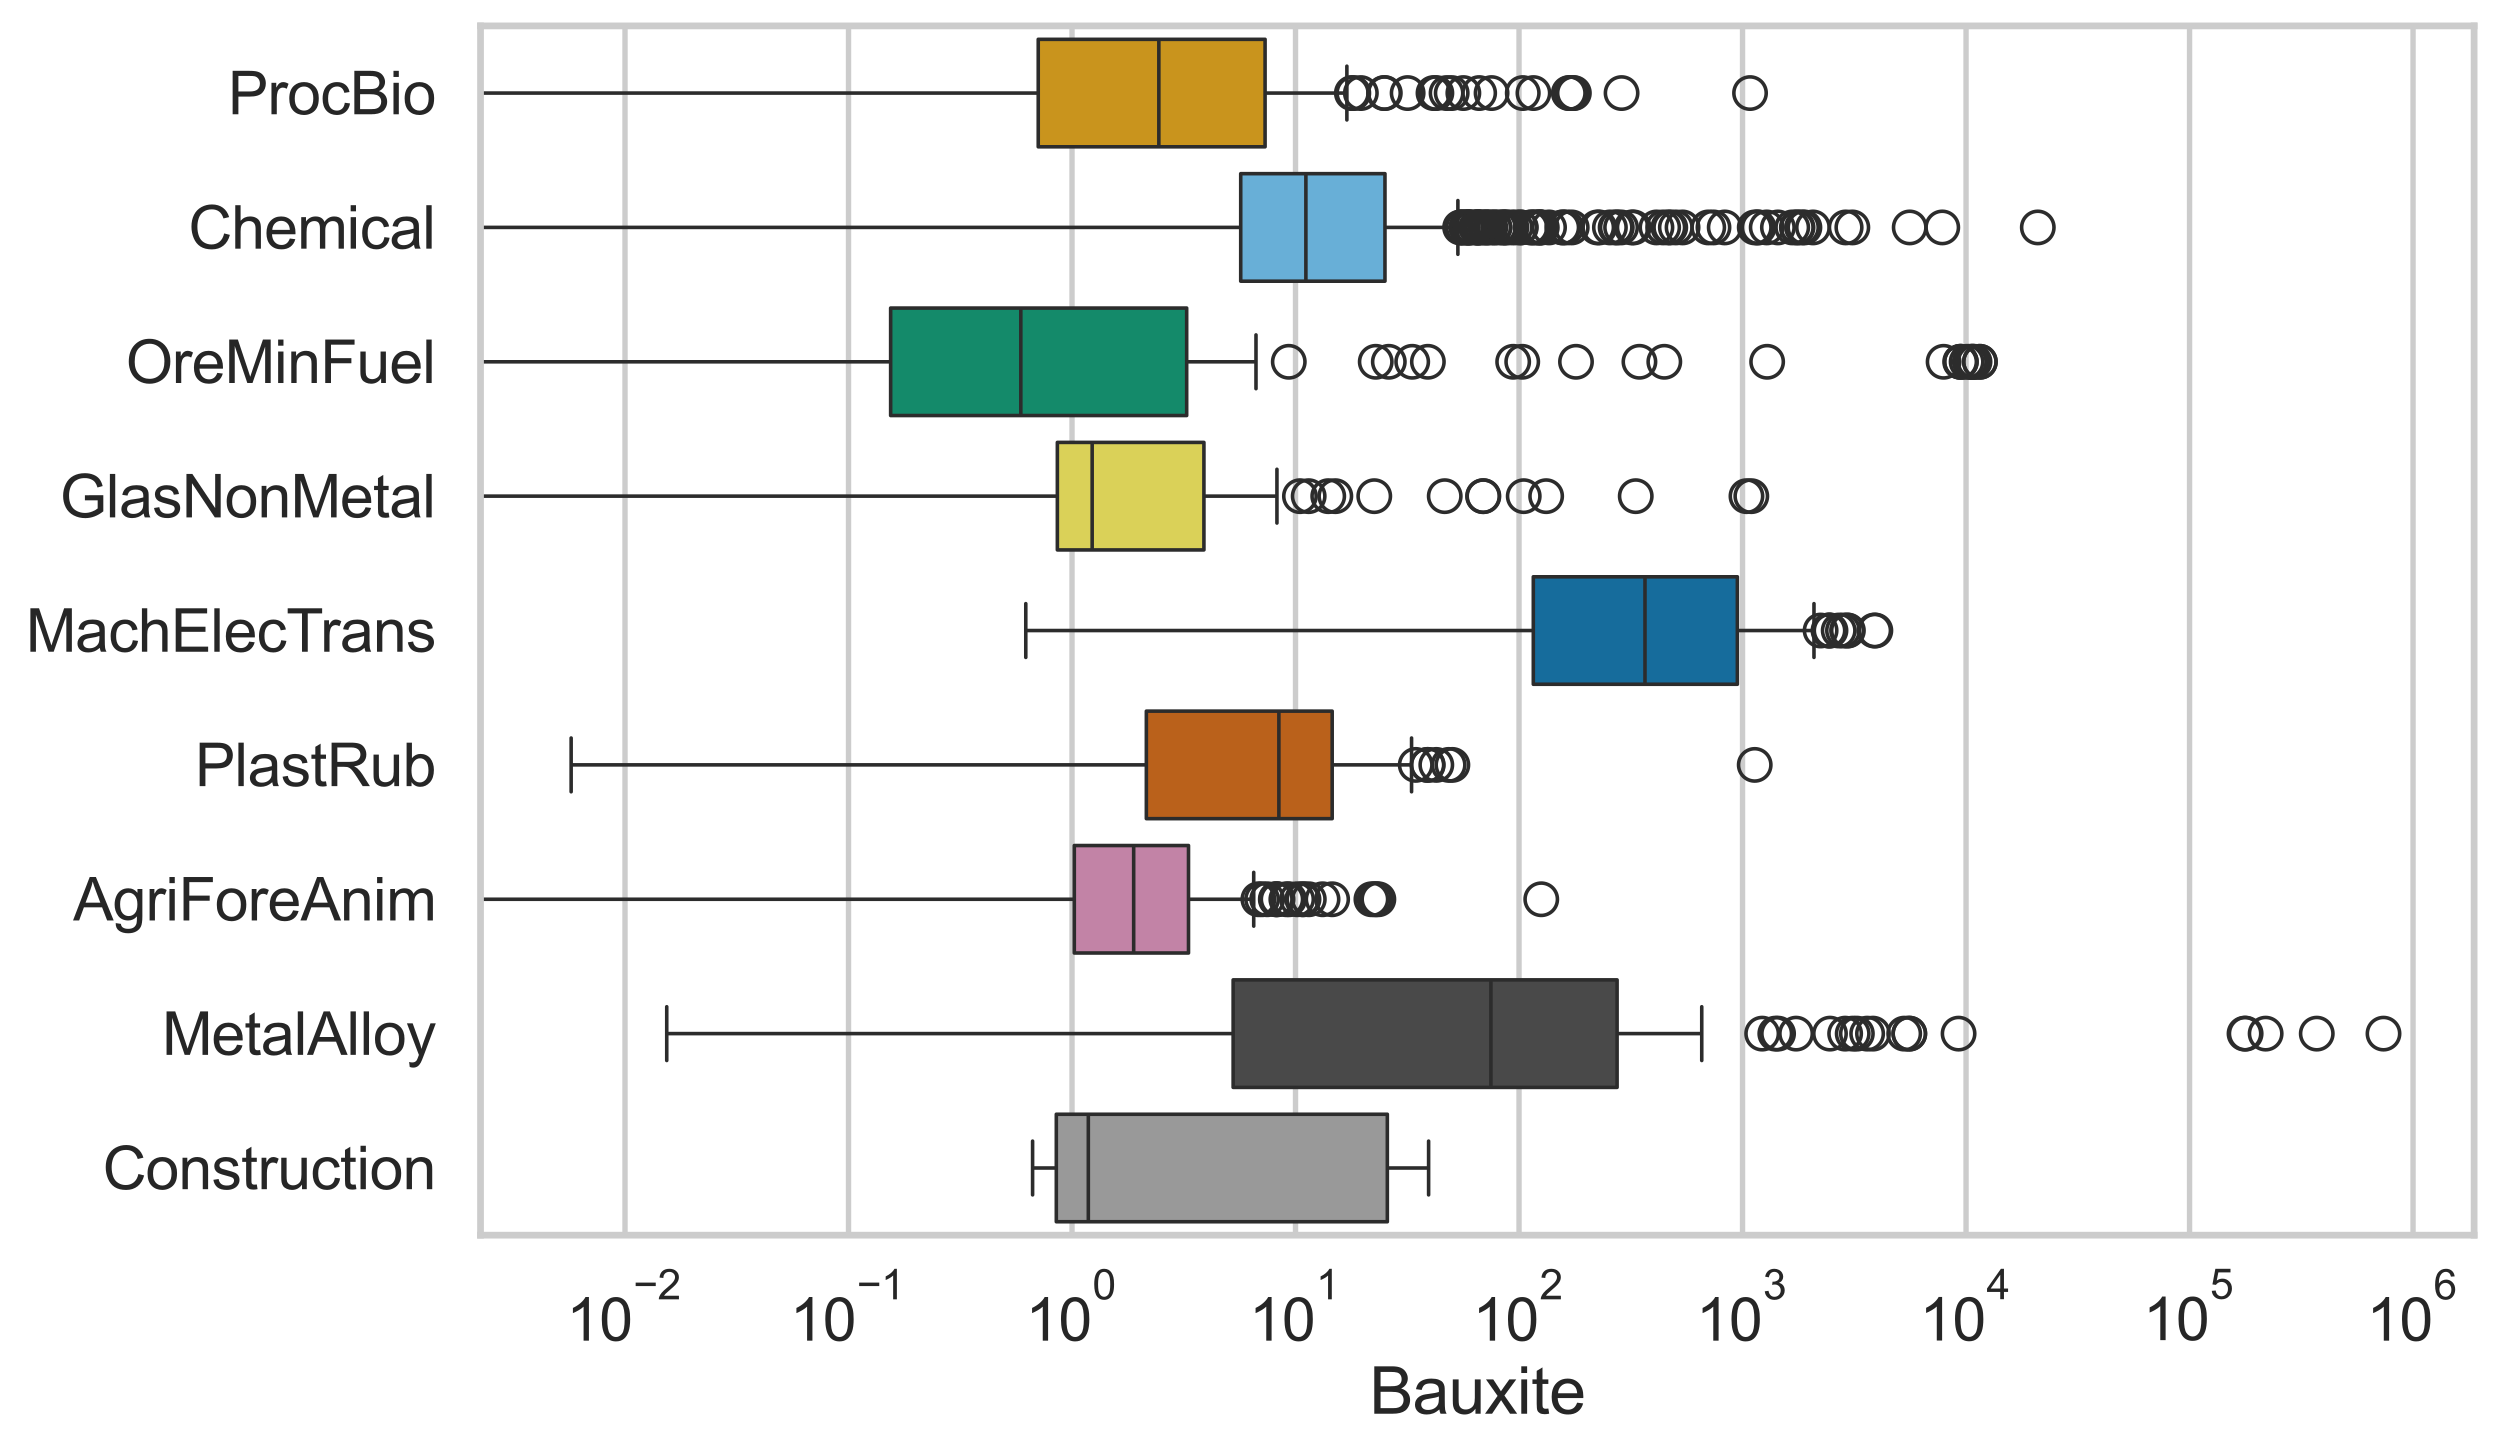 <?xml version="1.0" encoding="utf-8" standalone="no"?>
<!DOCTYPE svg PUBLIC "-//W3C//DTD SVG 1.1//EN"
  "http://www.w3.org/Graphics/SVG/1.1/DTD/svg11.dtd">
<svg xmlns:xlink="http://www.w3.org/1999/xlink" width="695.577pt" height="404.121pt" viewBox="0 0 695.577 404.121" xmlns="http://www.w3.org/2000/svg" version="1.1">
 <defs>
  <style type="text/css">*{stroke-linejoin: round; stroke-linecap: butt}</style>
 </defs>
 <g id="figure_1">
  <g id="patch_1">
   <path d="M 0 404.121 
L 695.577 404.121 
L 695.577 0 
L 0 0 
z
" style="fill: #ffffff"/>
  </g>
  <g id="axes_1">
   <g id="patch_2">
    <path d="M 133.697 343.665 
L 688.377 343.665 
L 688.377 7.2 
L 133.697 7.2 
z
" style="fill: #ffffff"/>
   </g>
   <g id="matplotlib.axis_1">
    <g id="xtick_1">
     <g id="line2d_1">
      <path d="M 173.897 343.665 
L 173.897 7.2 
" clip-path="url(#p5800031299)" style="fill: none; stroke: #cccccc; stroke-width: 1.5; stroke-linecap: round"/>
     </g>
     <g id="text_1">
      <!-- $\mathdefault{10^{-2}}$ -->
      <g style="fill: #262626" transform="translate(157.562 373.18) scale(0.165 -0.165)">
       <defs>
        <path id="ArialMT-31" d="M 2384 0 
L 1822 0 
L 1822 3584 
Q 1619 3391 1289 3197 
Q 959 3003 697 2906 
L 697 3450 
Q 1169 3672 1522 3987 
Q 1875 4303 2022 4600 
L 2384 4600 
L 2384 0 
z
" transform="scale(0.016)"/>
        <path id="ArialMT-30" d="M 266 2259 
Q 266 3072 433 3567 
Q 600 4063 929 4331 
Q 1259 4600 1759 4600 
Q 2128 4600 2406 4451 
Q 2684 4303 2865 4023 
Q 3047 3744 3150 3342 
Q 3253 2941 3253 2259 
Q 3253 1453 3087 958 
Q 2922 463 2592 192 
Q 2263 -78 1759 -78 
Q 1097 -78 719 397 
Q 266 969 266 2259 
z
M 844 2259 
Q 844 1131 1108 757 
Q 1372 384 1759 384 
Q 2147 384 2411 759 
Q 2675 1134 2675 2259 
Q 2675 3391 2411 3762 
Q 2147 4134 1753 4134 
Q 1366 4134 1134 3806 
Q 844 3388 844 2259 
z
" transform="scale(0.016)"/>
        <path id="ArialMT-2212" d="M 3381 1997 
L 356 1997 
L 356 2522 
L 3381 2522 
L 3381 1997 
z
" transform="scale(0.016)"/>
        <path id="ArialMT-32" d="M 3222 541 
L 3222 0 
L 194 0 
Q 188 203 259 391 
Q 375 700 629 1000 
Q 884 1300 1366 1694 
Q 2113 2306 2375 2664 
Q 2638 3022 2638 3341 
Q 2638 3675 2398 3904 
Q 2159 4134 1775 4134 
Q 1369 4134 1125 3890 
Q 881 3647 878 3216 
L 300 3275 
Q 359 3922 746 4261 
Q 1134 4600 1788 4600 
Q 2447 4600 2831 4234 
Q 3216 3869 3216 3328 
Q 3216 3053 3103 2787 
Q 2991 2522 2730 2228 
Q 2469 1934 1863 1422 
Q 1356 997 1212 845 
Q 1069 694 975 541 
L 3222 541 
z
" transform="scale(0.016)"/>
       </defs>
       <use xlink:href="#ArialMT-31" transform="translate(0 0.994)"/>
       <use xlink:href="#ArialMT-30" transform="translate(55.615 0.994)"/>
       <use xlink:href="#ArialMT-2212" transform="translate(112.973 70.688) scale(0.7)"/>
       <use xlink:href="#ArialMT-32" transform="translate(153.852 70.688) scale(0.7)"/>
      </g>
     </g>
    </g>
    <g id="xtick_2">
     <g id="line2d_2">
      <path d="M 236.083 343.665 
L 236.083 7.2 
" clip-path="url(#p5800031299)" style="fill: none; stroke: #cccccc; stroke-width: 1.5; stroke-linecap: round"/>
     </g>
     <g id="text_2">
      <!-- $\mathdefault{10^{-1}}$ -->
      <g style="fill: #262626" transform="translate(219.748 373.18) scale(0.165 -0.165)">
       <use xlink:href="#ArialMT-31" transform="translate(0 0.994)"/>
       <use xlink:href="#ArialMT-30" transform="translate(55.615 0.994)"/>
       <use xlink:href="#ArialMT-2212" transform="translate(112.973 70.688) scale(0.7)"/>
       <use xlink:href="#ArialMT-31" transform="translate(153.852 70.688) scale(0.7)"/>
      </g>
     </g>
    </g>
    <g id="xtick_3">
     <g id="line2d_3">
      <path d="M 298.269 343.665 
L 298.269 7.2 
" clip-path="url(#p5800031299)" style="fill: none; stroke: #cccccc; stroke-width: 1.5; stroke-linecap: round"/>
     </g>
     <g id="text_3">
      <!-- $\mathdefault{10^{0}}$ -->
      <g style="fill: #262626" transform="translate(285.317 373.18) scale(0.165 -0.165)">
       <use xlink:href="#ArialMT-31" transform="translate(0 0.994)"/>
       <use xlink:href="#ArialMT-30" transform="translate(55.615 0.994)"/>
       <use xlink:href="#ArialMT-30" transform="translate(112.973 70.688) scale(0.7)"/>
      </g>
     </g>
    </g>
    <g id="xtick_4">
     <g id="line2d_4">
      <path d="M 360.455 343.665 
L 360.455 7.2 
" clip-path="url(#p5800031299)" style="fill: none; stroke: #cccccc; stroke-width: 1.5; stroke-linecap: round"/>
     </g>
     <g id="text_4">
      <!-- $\mathdefault{10^{1}}$ -->
      <g style="fill: #262626" transform="translate(347.503 373.18) scale(0.165 -0.165)">
       <use xlink:href="#ArialMT-31" transform="translate(0 0.994)"/>
       <use xlink:href="#ArialMT-30" transform="translate(55.615 0.994)"/>
       <use xlink:href="#ArialMT-31" transform="translate(112.973 70.688) scale(0.7)"/>
      </g>
     </g>
    </g>
    <g id="xtick_5">
     <g id="line2d_5">
      <path d="M 422.642 343.665 
L 422.642 7.2 
" clip-path="url(#p5800031299)" style="fill: none; stroke: #cccccc; stroke-width: 1.5; stroke-linecap: round"/>
     </g>
     <g id="text_5">
      <!-- $\mathdefault{10^{2}}$ -->
      <g style="fill: #262626" transform="translate(409.689 373.18) scale(0.165 -0.165)">
       <use xlink:href="#ArialMT-31" transform="translate(0 0.994)"/>
       <use xlink:href="#ArialMT-30" transform="translate(55.615 0.994)"/>
       <use xlink:href="#ArialMT-32" transform="translate(112.973 70.688) scale(0.7)"/>
      </g>
     </g>
    </g>
    <g id="xtick_6">
     <g id="line2d_6">
      <path d="M 484.828 343.665 
L 484.828 7.2 
" clip-path="url(#p5800031299)" style="fill: none; stroke: #cccccc; stroke-width: 1.5; stroke-linecap: round"/>
     </g>
     <g id="text_6">
      <!-- $\mathdefault{10^{3}}$ -->
      <g style="fill: #262626" transform="translate(471.875 373.18) scale(0.165 -0.165)">
       <defs>
        <path id="ArialMT-33" d="M 269 1209 
L 831 1284 
Q 928 806 1161 595 
Q 1394 384 1728 384 
Q 2125 384 2398 659 
Q 2672 934 2672 1341 
Q 2672 1728 2419 1979 
Q 2166 2231 1775 2231 
Q 1616 2231 1378 2169 
L 1441 2663 
Q 1497 2656 1531 2656 
Q 1891 2656 2178 2843 
Q 2466 3031 2466 3422 
Q 2466 3731 2256 3934 
Q 2047 4138 1716 4138 
Q 1388 4138 1169 3931 
Q 950 3725 888 3313 
L 325 3413 
Q 428 3978 793 4289 
Q 1159 4600 1703 4600 
Q 2078 4600 2393 4439 
Q 2709 4278 2876 4000 
Q 3044 3722 3044 3409 
Q 3044 3113 2884 2869 
Q 2725 2625 2413 2481 
Q 2819 2388 3044 2092 
Q 3269 1797 3269 1353 
Q 3269 753 2831 336 
Q 2394 -81 1725 -81 
Q 1122 -81 723 278 
Q 325 638 269 1209 
z
" transform="scale(0.016)"/>
       </defs>
       <use xlink:href="#ArialMT-31" transform="translate(0 0.994)"/>
       <use xlink:href="#ArialMT-30" transform="translate(55.615 0.994)"/>
       <use xlink:href="#ArialMT-33" transform="translate(112.973 70.688) scale(0.7)"/>
      </g>
     </g>
    </g>
    <g id="xtick_7">
     <g id="line2d_7">
      <path d="M 547.014 343.665 
L 547.014 7.2 
" clip-path="url(#p5800031299)" style="fill: none; stroke: #cccccc; stroke-width: 1.5; stroke-linecap: round"/>
     </g>
     <g id="text_7">
      <!-- $\mathdefault{10^{4}}$ -->
      <g style="fill: #262626" transform="translate(534.062 373.015) scale(0.165 -0.165)">
       <defs>
        <path id="ArialMT-34" d="M 2069 0 
L 2069 1097 
L 81 1097 
L 81 1613 
L 2172 4581 
L 2631 4581 
L 2631 1613 
L 3250 1613 
L 3250 1097 
L 2631 1097 
L 2631 0 
L 2069 0 
z
M 2069 1613 
L 2069 3678 
L 634 1613 
L 2069 1613 
z
" transform="scale(0.016)"/>
       </defs>
       <use xlink:href="#ArialMT-31" transform="translate(0 0.202)"/>
       <use xlink:href="#ArialMT-30" transform="translate(55.615 0.202)"/>
       <use xlink:href="#ArialMT-34" transform="translate(112.973 69.895) scale(0.7)"/>
      </g>
     </g>
    </g>
    <g id="xtick_8">
     <g id="line2d_8">
      <path d="M 609.2 343.665 
L 609.2 7.2 
" clip-path="url(#p5800031299)" style="fill: none; stroke: #cccccc; stroke-width: 1.5; stroke-linecap: round"/>
     </g>
     <g id="text_8">
      <!-- $\mathdefault{10^{5}}$ -->
      <g style="fill: #262626" transform="translate(596.248 373.015) scale(0.165 -0.165)">
       <defs>
        <path id="ArialMT-35" d="M 266 1200 
L 856 1250 
Q 922 819 1161 601 
Q 1400 384 1738 384 
Q 2144 384 2425 690 
Q 2706 997 2706 1503 
Q 2706 1984 2436 2262 
Q 2166 2541 1728 2541 
Q 1456 2541 1237 2417 
Q 1019 2294 894 2097 
L 366 2166 
L 809 4519 
L 3088 4519 
L 3088 3981 
L 1259 3981 
L 1013 2750 
Q 1425 3038 1878 3038 
Q 2478 3038 2890 2622 
Q 3303 2206 3303 1553 
Q 3303 931 2941 478 
Q 2500 -78 1738 -78 
Q 1113 -78 717 272 
Q 322 622 266 1200 
z
" transform="scale(0.016)"/>
       </defs>
       <use xlink:href="#ArialMT-31" transform="translate(0 0.88)"/>
       <use xlink:href="#ArialMT-30" transform="translate(55.615 0.88)"/>
       <use xlink:href="#ArialMT-35" transform="translate(112.973 70.573) scale(0.7)"/>
      </g>
     </g>
    </g>
    <g id="xtick_9">
     <g id="line2d_9">
      <path d="M 671.386 343.665 
L 671.386 7.2 
" clip-path="url(#p5800031299)" style="fill: none; stroke: #cccccc; stroke-width: 1.5; stroke-linecap: round"/>
     </g>
     <g id="text_9">
      <!-- $\mathdefault{10^{6}}$ -->
      <g style="fill: #262626" transform="translate(658.434 373.18) scale(0.165 -0.165)">
       <defs>
        <path id="ArialMT-36" d="M 3184 3459 
L 2625 3416 
Q 2550 3747 2413 3897 
Q 2184 4138 1850 4138 
Q 1581 4138 1378 3988 
Q 1113 3794 959 3422 
Q 806 3050 800 2363 
Q 1003 2672 1297 2822 
Q 1591 2972 1913 2972 
Q 2475 2972 2870 2558 
Q 3266 2144 3266 1488 
Q 3266 1056 3080 686 
Q 2894 316 2569 119 
Q 2244 -78 1831 -78 
Q 1128 -78 684 439 
Q 241 956 241 2144 
Q 241 3472 731 4075 
Q 1159 4600 1884 4600 
Q 2425 4600 2770 4297 
Q 3116 3994 3184 3459 
z
M 888 1484 
Q 888 1194 1011 928 
Q 1134 663 1356 523 
Q 1578 384 1822 384 
Q 2178 384 2434 671 
Q 2691 959 2691 1453 
Q 2691 1928 2437 2201 
Q 2184 2475 1800 2475 
Q 1419 2475 1153 2201 
Q 888 1928 888 1484 
z
" transform="scale(0.016)"/>
       </defs>
       <use xlink:href="#ArialMT-31" transform="translate(0 0.994)"/>
       <use xlink:href="#ArialMT-30" transform="translate(55.615 0.994)"/>
       <use xlink:href="#ArialMT-36" transform="translate(112.973 70.688) scale(0.7)"/>
      </g>
     </g>
    </g>
    <g id="xtick_10"/>
    <g id="xtick_11"/>
    <g id="xtick_12"/>
    <g id="xtick_13"/>
    <g id="xtick_14"/>
    <g id="xtick_15"/>
    <g id="xtick_16"/>
    <g id="xtick_17"/>
    <g id="xtick_18"/>
    <g id="xtick_19"/>
    <g id="xtick_20"/>
    <g id="xtick_21"/>
    <g id="xtick_22"/>
    <g id="xtick_23"/>
    <g id="xtick_24"/>
    <g id="xtick_25"/>
    <g id="xtick_26"/>
    <g id="xtick_27"/>
    <g id="xtick_28"/>
    <g id="xtick_29"/>
    <g id="xtick_30"/>
    <g id="xtick_31"/>
    <g id="xtick_32"/>
    <g id="xtick_33"/>
    <g id="xtick_34"/>
    <g id="xtick_35"/>
    <g id="xtick_36"/>
    <g id="xtick_37"/>
    <g id="xtick_38"/>
    <g id="xtick_39"/>
    <g id="xtick_40"/>
    <g id="xtick_41"/>
    <g id="xtick_42"/>
    <g id="xtick_43"/>
    <g id="xtick_44"/>
    <g id="xtick_45"/>
    <g id="xtick_46"/>
    <g id="xtick_47"/>
    <g id="xtick_48"/>
    <g id="xtick_49"/>
    <g id="xtick_50"/>
    <g id="xtick_51"/>
    <g id="xtick_52"/>
    <g id="xtick_53"/>
    <g id="xtick_54"/>
    <g id="xtick_55"/>
    <g id="xtick_56"/>
    <g id="xtick_57"/>
    <g id="xtick_58"/>
    <g id="xtick_59"/>
    <g id="xtick_60"/>
    <g id="xtick_61"/>
    <g id="xtick_62"/>
    <g id="xtick_63"/>
    <g id="xtick_64"/>
    <g id="xtick_65"/>
    <g id="xtick_66"/>
    <g id="xtick_67"/>
    <g id="xtick_68"/>
    <g id="xtick_69"/>
    <g id="xtick_70"/>
    <g id="xtick_71"/>
    <g id="xtick_72"/>
    <g id="xtick_73"/>
    <g id="xtick_74"/>
    <g id="xtick_75"/>
    <g id="xtick_76"/>
    <g id="xtick_77"/>
    <g id="xtick_78"/>
    <g id="xtick_79"/>
    <g id="xtick_80"/>
    <g id="text_10">
     <!-- Bauxite -->
     <g style="fill: #262626" transform="translate(381.019 393.344) scale(0.18 -0.18)">
      <defs>
       <path id="ArialMT-42" d="M 469 0 
L 469 4581 
L 2188 4581 
Q 2713 4581 3030 4442 
Q 3347 4303 3526 4014 
Q 3706 3725 3706 3409 
Q 3706 3116 3547 2856 
Q 3388 2597 3066 2438 
Q 3481 2316 3704 2022 
Q 3928 1728 3928 1328 
Q 3928 1006 3792 729 
Q 3656 453 3456 303 
Q 3256 153 2954 76 
Q 2653 0 2216 0 
L 469 0 
z
M 1075 2656 
L 2066 2656 
Q 2469 2656 2644 2709 
Q 2875 2778 2992 2937 
Q 3109 3097 3109 3338 
Q 3109 3566 3000 3739 
Q 2891 3913 2687 3977 
Q 2484 4041 1991 4041 
L 1075 4041 
L 1075 2656 
z
M 1075 541 
L 2216 541 
Q 2509 541 2628 563 
Q 2838 600 2978 687 
Q 3119 775 3209 942 
Q 3300 1109 3300 1328 
Q 3300 1584 3169 1773 
Q 3038 1963 2805 2039 
Q 2572 2116 2134 2116 
L 1075 2116 
L 1075 541 
z
" transform="scale(0.016)"/>
       <path id="ArialMT-61" d="M 2588 409 
Q 2275 144 1986 34 
Q 1697 -75 1366 -75 
Q 819 -75 525 192 
Q 231 459 231 875 
Q 231 1119 342 1320 
Q 453 1522 633 1644 
Q 813 1766 1038 1828 
Q 1203 1872 1538 1913 
Q 2219 1994 2541 2106 
Q 2544 2222 2544 2253 
Q 2544 2597 2384 2738 
Q 2169 2928 1744 2928 
Q 1347 2928 1158 2789 
Q 969 2650 878 2297 
L 328 2372 
Q 403 2725 575 2942 
Q 747 3159 1072 3276 
Q 1397 3394 1825 3394 
Q 2250 3394 2515 3294 
Q 2781 3194 2906 3042 
Q 3031 2891 3081 2659 
Q 3109 2516 3109 2141 
L 3109 1391 
Q 3109 606 3145 398 
Q 3181 191 3288 0 
L 2700 0 
Q 2613 175 2588 409 
z
M 2541 1666 
Q 2234 1541 1622 1453 
Q 1275 1403 1131 1340 
Q 988 1278 909 1158 
Q 831 1038 831 891 
Q 831 666 1001 516 
Q 1172 366 1500 366 
Q 1825 366 2078 508 
Q 2331 650 2450 897 
Q 2541 1088 2541 1459 
L 2541 1666 
z
" transform="scale(0.016)"/>
       <path id="ArialMT-75" d="M 2597 0 
L 2597 488 
Q 2209 -75 1544 -75 
Q 1250 -75 995 37 
Q 741 150 617 320 
Q 494 491 444 738 
Q 409 903 409 1263 
L 409 3319 
L 972 3319 
L 972 1478 
Q 972 1038 1006 884 
Q 1059 663 1231 536 
Q 1403 409 1656 409 
Q 1909 409 2131 539 
Q 2353 669 2445 892 
Q 2538 1116 2538 1541 
L 2538 3319 
L 3100 3319 
L 3100 0 
L 2597 0 
z
" transform="scale(0.016)"/>
       <path id="ArialMT-78" d="M 47 0 
L 1259 1725 
L 138 3319 
L 841 3319 
L 1350 2541 
Q 1494 2319 1581 2169 
Q 1719 2375 1834 2534 
L 2394 3319 
L 3066 3319 
L 1919 1756 
L 3153 0 
L 2463 0 
L 1781 1031 
L 1600 1309 
L 728 0 
L 47 0 
z
" transform="scale(0.016)"/>
       <path id="ArialMT-69" d="M 425 3934 
L 425 4581 
L 988 4581 
L 988 3934 
L 425 3934 
z
M 425 0 
L 425 3319 
L 988 3319 
L 988 0 
L 425 0 
z
" transform="scale(0.016)"/>
       <path id="ArialMT-74" d="M 1650 503 
L 1731 6 
Q 1494 -44 1306 -44 
Q 1000 -44 831 53 
Q 663 150 594 308 
Q 525 466 525 972 
L 525 2881 
L 113 2881 
L 113 3319 
L 525 3319 
L 525 4141 
L 1084 4478 
L 1084 3319 
L 1650 3319 
L 1650 2881 
L 1084 2881 
L 1084 941 
Q 1084 700 1114 631 
Q 1144 563 1211 522 
Q 1278 481 1403 481 
Q 1497 481 1650 503 
z
" transform="scale(0.016)"/>
       <path id="ArialMT-65" d="M 2694 1069 
L 3275 997 
Q 3138 488 2766 206 
Q 2394 -75 1816 -75 
Q 1088 -75 661 373 
Q 234 822 234 1631 
Q 234 2469 665 2931 
Q 1097 3394 1784 3394 
Q 2450 3394 2872 2941 
Q 3294 2488 3294 1666 
Q 3294 1616 3291 1516 
L 816 1516 
Q 847 969 1125 678 
Q 1403 388 1819 388 
Q 2128 388 2347 550 
Q 2566 713 2694 1069 
z
M 847 1978 
L 2700 1978 
Q 2663 2397 2488 2606 
Q 2219 2931 1791 2931 
Q 1403 2931 1139 2672 
Q 875 2413 847 1978 
z
" transform="scale(0.016)"/>
      </defs>
      <use xlink:href="#ArialMT-42"/>
      <use xlink:href="#ArialMT-61" transform="translate(66.699 0)"/>
      <use xlink:href="#ArialMT-75" transform="translate(122.314 0)"/>
      <use xlink:href="#ArialMT-78" transform="translate(177.93 0)"/>
      <use xlink:href="#ArialMT-69" transform="translate(227.93 0)"/>
      <use xlink:href="#ArialMT-74" transform="translate(250.146 0)"/>
      <use xlink:href="#ArialMT-65" transform="translate(277.93 0)"/>
     </g>
    </g>
   </g>
   <g id="matplotlib.axis_2">
    <g id="ytick_1">
     <g id="text_11">
      <!-- ProcBio -->
      <g style="fill: #262626" transform="translate(63.424 31.798) scale(0.165 -0.165)">
       <defs>
        <path id="ArialMT-50" d="M 494 0 
L 494 4581 
L 2222 4581 
Q 2678 4581 2919 4538 
Q 3256 4481 3484 4323 
Q 3713 4166 3852 3881 
Q 3991 3597 3991 3256 
Q 3991 2672 3619 2267 
Q 3247 1863 2275 1863 
L 1100 1863 
L 1100 0 
L 494 0 
z
M 1100 2403 
L 2284 2403 
Q 2872 2403 3119 2622 
Q 3366 2841 3366 3238 
Q 3366 3525 3220 3729 
Q 3075 3934 2838 4000 
Q 2684 4041 2272 4041 
L 1100 4041 
L 1100 2403 
z
" transform="scale(0.016)"/>
        <path id="ArialMT-72" d="M 416 0 
L 416 3319 
L 922 3319 
L 922 2816 
Q 1116 3169 1280 3281 
Q 1444 3394 1641 3394 
Q 1925 3394 2219 3213 
L 2025 2691 
Q 1819 2813 1613 2813 
Q 1428 2813 1281 2702 
Q 1134 2591 1072 2394 
Q 978 2094 978 1738 
L 978 0 
L 416 0 
z
" transform="scale(0.016)"/>
        <path id="ArialMT-6f" d="M 213 1659 
Q 213 2581 725 3025 
Q 1153 3394 1769 3394 
Q 2453 3394 2887 2945 
Q 3322 2497 3322 1706 
Q 3322 1066 3130 698 
Q 2938 331 2570 128 
Q 2203 -75 1769 -75 
Q 1072 -75 642 372 
Q 213 819 213 1659 
z
M 791 1659 
Q 791 1022 1069 705 
Q 1347 388 1769 388 
Q 2188 388 2466 706 
Q 2744 1025 2744 1678 
Q 2744 2294 2464 2611 
Q 2184 2928 1769 2928 
Q 1347 2928 1069 2612 
Q 791 2297 791 1659 
z
" transform="scale(0.016)"/>
        <path id="ArialMT-63" d="M 2588 1216 
L 3141 1144 
Q 3050 572 2676 248 
Q 2303 -75 1759 -75 
Q 1078 -75 664 370 
Q 250 816 250 1647 
Q 250 2184 428 2587 
Q 606 2991 970 3192 
Q 1334 3394 1763 3394 
Q 2303 3394 2647 3120 
Q 2991 2847 3088 2344 
L 2541 2259 
Q 2463 2594 2264 2762 
Q 2066 2931 1784 2931 
Q 1359 2931 1093 2626 
Q 828 2322 828 1663 
Q 828 994 1084 691 
Q 1341 388 1753 388 
Q 2084 388 2306 591 
Q 2528 794 2588 1216 
z
" transform="scale(0.016)"/>
       </defs>
       <use xlink:href="#ArialMT-50"/>
       <use xlink:href="#ArialMT-72" transform="translate(66.699 0)"/>
       <use xlink:href="#ArialMT-6f" transform="translate(100 0)"/>
       <use xlink:href="#ArialMT-63" transform="translate(155.615 0)"/>
       <use xlink:href="#ArialMT-42" transform="translate(205.615 0)"/>
       <use xlink:href="#ArialMT-69" transform="translate(272.314 0)"/>
       <use xlink:href="#ArialMT-6f" transform="translate(294.531 0)"/>
      </g>
     </g>
    </g>
    <g id="ytick_2">
     <g id="text_12">
      <!-- Chemical -->
      <g style="fill: #262626" transform="translate(52.428 69.183) scale(0.165 -0.165)">
       <defs>
        <path id="ArialMT-43" d="M 3763 1606 
L 4369 1453 
Q 4178 706 3683 314 
Q 3188 -78 2472 -78 
Q 1731 -78 1267 223 
Q 803 525 561 1097 
Q 319 1669 319 2325 
Q 319 3041 592 3573 
Q 866 4106 1370 4382 
Q 1875 4659 2481 4659 
Q 3169 4659 3637 4309 
Q 4106 3959 4291 3325 
L 3694 3184 
Q 3534 3684 3231 3912 
Q 2928 4141 2469 4141 
Q 1941 4141 1586 3887 
Q 1231 3634 1087 3207 
Q 944 2781 944 2328 
Q 944 1744 1114 1308 
Q 1284 872 1643 656 
Q 2003 441 2422 441 
Q 2931 441 3284 734 
Q 3638 1028 3763 1606 
z
" transform="scale(0.016)"/>
        <path id="ArialMT-68" d="M 422 0 
L 422 4581 
L 984 4581 
L 984 2938 
Q 1378 3394 1978 3394 
Q 2347 3394 2619 3248 
Q 2891 3103 3008 2847 
Q 3125 2591 3125 2103 
L 3125 0 
L 2563 0 
L 2563 2103 
Q 2563 2525 2380 2717 
Q 2197 2909 1863 2909 
Q 1613 2909 1392 2779 
Q 1172 2650 1078 2428 
Q 984 2206 984 1816 
L 984 0 
L 422 0 
z
" transform="scale(0.016)"/>
        <path id="ArialMT-6d" d="M 422 0 
L 422 3319 
L 925 3319 
L 925 2853 
Q 1081 3097 1340 3245 
Q 1600 3394 1931 3394 
Q 2300 3394 2536 3241 
Q 2772 3088 2869 2813 
Q 3263 3394 3894 3394 
Q 4388 3394 4653 3120 
Q 4919 2847 4919 2278 
L 4919 0 
L 4359 0 
L 4359 2091 
Q 4359 2428 4304 2576 
Q 4250 2725 4106 2815 
Q 3963 2906 3769 2906 
Q 3419 2906 3187 2673 
Q 2956 2441 2956 1928 
L 2956 0 
L 2394 0 
L 2394 2156 
Q 2394 2531 2256 2718 
Q 2119 2906 1806 2906 
Q 1569 2906 1367 2781 
Q 1166 2656 1075 2415 
Q 984 2175 984 1722 
L 984 0 
L 422 0 
z
" transform="scale(0.016)"/>
        <path id="ArialMT-6c" d="M 409 0 
L 409 4581 
L 972 4581 
L 972 0 
L 409 0 
z
" transform="scale(0.016)"/>
       </defs>
       <use xlink:href="#ArialMT-43"/>
       <use xlink:href="#ArialMT-68" transform="translate(72.217 0)"/>
       <use xlink:href="#ArialMT-65" transform="translate(127.832 0)"/>
       <use xlink:href="#ArialMT-6d" transform="translate(183.447 0)"/>
       <use xlink:href="#ArialMT-69" transform="translate(266.748 0)"/>
       <use xlink:href="#ArialMT-63" transform="translate(288.965 0)"/>
       <use xlink:href="#ArialMT-61" transform="translate(338.965 0)"/>
       <use xlink:href="#ArialMT-6c" transform="translate(394.58 0)"/>
      </g>
     </g>
    </g>
    <g id="ytick_3">
     <g id="text_13">
      <!-- OreMinFuel -->
      <g style="fill: #262626" transform="translate(35.013 106.568) scale(0.165 -0.165)">
       <defs>
        <path id="ArialMT-4f" d="M 309 2231 
Q 309 3372 921 4017 
Q 1534 4663 2503 4663 
Q 3138 4663 3647 4359 
Q 4156 4056 4423 3514 
Q 4691 2972 4691 2284 
Q 4691 1588 4409 1038 
Q 4128 488 3612 205 
Q 3097 -78 2500 -78 
Q 1853 -78 1343 234 
Q 834 547 571 1087 
Q 309 1628 309 2231 
z
M 934 2222 
Q 934 1394 1379 917 
Q 1825 441 2497 441 
Q 3181 441 3623 922 
Q 4066 1403 4066 2288 
Q 4066 2847 3877 3264 
Q 3688 3681 3323 3911 
Q 2959 4141 2506 4141 
Q 1863 4141 1398 3698 
Q 934 3256 934 2222 
z
" transform="scale(0.016)"/>
        <path id="ArialMT-4d" d="M 475 0 
L 475 4581 
L 1388 4581 
L 2472 1338 
Q 2622 884 2691 659 
Q 2769 909 2934 1394 
L 4031 4581 
L 4847 4581 
L 4847 0 
L 4263 0 
L 4263 3834 
L 2931 0 
L 2384 0 
L 1059 3900 
L 1059 0 
L 475 0 
z
" transform="scale(0.016)"/>
        <path id="ArialMT-6e" d="M 422 0 
L 422 3319 
L 928 3319 
L 928 2847 
Q 1294 3394 1984 3394 
Q 2284 3394 2536 3286 
Q 2788 3178 2913 3003 
Q 3038 2828 3088 2588 
Q 3119 2431 3119 2041 
L 3119 0 
L 2556 0 
L 2556 2019 
Q 2556 2363 2490 2533 
Q 2425 2703 2258 2804 
Q 2091 2906 1866 2906 
Q 1506 2906 1245 2678 
Q 984 2450 984 1813 
L 984 0 
L 422 0 
z
" transform="scale(0.016)"/>
        <path id="ArialMT-46" d="M 525 0 
L 525 4581 
L 3616 4581 
L 3616 4041 
L 1131 4041 
L 1131 2622 
L 3281 2622 
L 3281 2081 
L 1131 2081 
L 1131 0 
L 525 0 
z
" transform="scale(0.016)"/>
       </defs>
       <use xlink:href="#ArialMT-4f"/>
       <use xlink:href="#ArialMT-72" transform="translate(77.783 0)"/>
       <use xlink:href="#ArialMT-65" transform="translate(111.084 0)"/>
       <use xlink:href="#ArialMT-4d" transform="translate(166.699 0)"/>
       <use xlink:href="#ArialMT-69" transform="translate(250 0)"/>
       <use xlink:href="#ArialMT-6e" transform="translate(272.217 0)"/>
       <use xlink:href="#ArialMT-46" transform="translate(327.832 0)"/>
       <use xlink:href="#ArialMT-75" transform="translate(388.916 0)"/>
       <use xlink:href="#ArialMT-65" transform="translate(444.531 0)"/>
       <use xlink:href="#ArialMT-6c" transform="translate(500.146 0)"/>
      </g>
     </g>
    </g>
    <g id="ytick_4">
     <g id="text_14">
      <!-- GlasNonMetal -->
      <g style="fill: #262626" transform="translate(16.659 143.953) scale(0.165 -0.165)">
       <defs>
        <path id="ArialMT-47" d="M 2638 1797 
L 2638 2334 
L 4578 2338 
L 4578 638 
Q 4131 281 3656 101 
Q 3181 -78 2681 -78 
Q 2006 -78 1454 211 
Q 903 500 622 1047 
Q 341 1594 341 2269 
Q 341 2938 620 3517 
Q 900 4097 1425 4378 
Q 1950 4659 2634 4659 
Q 3131 4659 3532 4498 
Q 3934 4338 4162 4050 
Q 4391 3763 4509 3300 
L 3963 3150 
Q 3859 3500 3706 3700 
Q 3553 3900 3268 4020 
Q 2984 4141 2638 4141 
Q 2222 4141 1919 4014 
Q 1616 3888 1430 3681 
Q 1244 3475 1141 3228 
Q 966 2803 966 2306 
Q 966 1694 1177 1281 
Q 1388 869 1791 669 
Q 2194 469 2647 469 
Q 3041 469 3416 620 
Q 3791 772 3984 944 
L 3984 1797 
L 2638 1797 
z
" transform="scale(0.016)"/>
        <path id="ArialMT-73" d="M 197 991 
L 753 1078 
Q 800 744 1014 566 
Q 1228 388 1613 388 
Q 2000 388 2187 545 
Q 2375 703 2375 916 
Q 2375 1106 2209 1216 
Q 2094 1291 1634 1406 
Q 1016 1563 777 1677 
Q 538 1791 414 1992 
Q 291 2194 291 2438 
Q 291 2659 392 2848 
Q 494 3038 669 3163 
Q 800 3259 1026 3326 
Q 1253 3394 1513 3394 
Q 1903 3394 2198 3281 
Q 2494 3169 2634 2976 
Q 2775 2784 2828 2463 
L 2278 2388 
Q 2241 2644 2061 2787 
Q 1881 2931 1553 2931 
Q 1166 2931 1000 2803 
Q 834 2675 834 2503 
Q 834 2394 903 2306 
Q 972 2216 1119 2156 
Q 1203 2125 1616 2013 
Q 2213 1853 2448 1751 
Q 2684 1650 2818 1456 
Q 2953 1263 2953 975 
Q 2953 694 2789 445 
Q 2625 197 2315 61 
Q 2006 -75 1616 -75 
Q 969 -75 630 194 
Q 291 463 197 991 
z
" transform="scale(0.016)"/>
        <path id="ArialMT-4e" d="M 488 0 
L 488 4581 
L 1109 4581 
L 3516 984 
L 3516 4581 
L 4097 4581 
L 4097 0 
L 3475 0 
L 1069 3600 
L 1069 0 
L 488 0 
z
" transform="scale(0.016)"/>
       </defs>
       <use xlink:href="#ArialMT-47"/>
       <use xlink:href="#ArialMT-6c" transform="translate(77.783 0)"/>
       <use xlink:href="#ArialMT-61" transform="translate(100 0)"/>
       <use xlink:href="#ArialMT-73" transform="translate(155.615 0)"/>
       <use xlink:href="#ArialMT-4e" transform="translate(205.615 0)"/>
       <use xlink:href="#ArialMT-6f" transform="translate(277.832 0)"/>
       <use xlink:href="#ArialMT-6e" transform="translate(333.447 0)"/>
       <use xlink:href="#ArialMT-4d" transform="translate(389.062 0)"/>
       <use xlink:href="#ArialMT-65" transform="translate(472.363 0)"/>
       <use xlink:href="#ArialMT-74" transform="translate(527.979 0)"/>
       <use xlink:href="#ArialMT-61" transform="translate(555.762 0)"/>
       <use xlink:href="#ArialMT-6c" transform="translate(611.377 0)"/>
      </g>
     </g>
    </g>
    <g id="ytick_5">
     <g id="text_15">
      <!-- MachElecTrans -->
      <g style="fill: #262626" transform="translate(7.2 181.337) scale(0.165 -0.165)">
       <defs>
        <path id="ArialMT-45" d="M 506 0 
L 506 4581 
L 3819 4581 
L 3819 4041 
L 1113 4041 
L 1113 2638 
L 3647 2638 
L 3647 2100 
L 1113 2100 
L 1113 541 
L 3925 541 
L 3925 0 
L 506 0 
z
" transform="scale(0.016)"/>
        <path id="ArialMT-54" d="M 1659 0 
L 1659 4041 
L 150 4041 
L 150 4581 
L 3781 4581 
L 3781 4041 
L 2266 4041 
L 2266 0 
L 1659 0 
z
" transform="scale(0.016)"/>
       </defs>
       <use xlink:href="#ArialMT-4d"/>
       <use xlink:href="#ArialMT-61" transform="translate(83.301 0)"/>
       <use xlink:href="#ArialMT-63" transform="translate(138.916 0)"/>
       <use xlink:href="#ArialMT-68" transform="translate(188.916 0)"/>
       <use xlink:href="#ArialMT-45" transform="translate(244.531 0)"/>
       <use xlink:href="#ArialMT-6c" transform="translate(311.23 0)"/>
       <use xlink:href="#ArialMT-65" transform="translate(333.447 0)"/>
       <use xlink:href="#ArialMT-63" transform="translate(389.062 0)"/>
       <use xlink:href="#ArialMT-54" transform="translate(439.062 0)"/>
       <use xlink:href="#ArialMT-72" transform="translate(496.396 0)"/>
       <use xlink:href="#ArialMT-61" transform="translate(529.697 0)"/>
       <use xlink:href="#ArialMT-6e" transform="translate(585.312 0)"/>
       <use xlink:href="#ArialMT-73" transform="translate(640.928 0)"/>
      </g>
     </g>
    </g>
    <g id="ytick_6">
     <g id="text_16">
      <!-- PlastRub -->
      <g style="fill: #262626" transform="translate(54.248 218.722) scale(0.165 -0.165)">
       <defs>
        <path id="ArialMT-52" d="M 503 0 
L 503 4581 
L 2534 4581 
Q 3147 4581 3465 4457 
Q 3784 4334 3975 4021 
Q 4166 3709 4166 3331 
Q 4166 2844 3850 2509 
Q 3534 2175 2875 2084 
Q 3116 1969 3241 1856 
Q 3506 1613 3744 1247 
L 4541 0 
L 3778 0 
L 3172 953 
Q 2906 1366 2734 1584 
Q 2563 1803 2427 1890 
Q 2291 1978 2150 2013 
Q 2047 2034 1813 2034 
L 1109 2034 
L 1109 0 
L 503 0 
z
M 1109 2559 
L 2413 2559 
Q 2828 2559 3062 2645 
Q 3297 2731 3419 2920 
Q 3541 3109 3541 3331 
Q 3541 3656 3305 3865 
Q 3069 4075 2559 4075 
L 1109 4075 
L 1109 2559 
z
" transform="scale(0.016)"/>
        <path id="ArialMT-62" d="M 941 0 
L 419 0 
L 419 4581 
L 981 4581 
L 981 2947 
Q 1338 3394 1891 3394 
Q 2197 3394 2470 3270 
Q 2744 3147 2920 2923 
Q 3097 2700 3197 2384 
Q 3297 2069 3297 1709 
Q 3297 856 2875 390 
Q 2453 -75 1863 -75 
Q 1275 -75 941 416 
L 941 0 
z
M 934 1684 
Q 934 1088 1097 822 
Q 1363 388 1816 388 
Q 2184 388 2453 708 
Q 2722 1028 2722 1663 
Q 2722 2313 2464 2622 
Q 2206 2931 1841 2931 
Q 1472 2931 1203 2611 
Q 934 2291 934 1684 
z
" transform="scale(0.016)"/>
       </defs>
       <use xlink:href="#ArialMT-50"/>
       <use xlink:href="#ArialMT-6c" transform="translate(66.699 0)"/>
       <use xlink:href="#ArialMT-61" transform="translate(88.916 0)"/>
       <use xlink:href="#ArialMT-73" transform="translate(144.531 0)"/>
       <use xlink:href="#ArialMT-74" transform="translate(194.531 0)"/>
       <use xlink:href="#ArialMT-52" transform="translate(222.314 0)"/>
       <use xlink:href="#ArialMT-75" transform="translate(294.531 0)"/>
       <use xlink:href="#ArialMT-62" transform="translate(350.146 0)"/>
      </g>
     </g>
    </g>
    <g id="ytick_7">
     <g id="text_17">
      <!-- AgriForeAnim -->
      <g style="fill: #262626" transform="translate(20.341 256.107) scale(0.165 -0.165)">
       <defs>
        <path id="ArialMT-41" d="M -9 0 
L 1750 4581 
L 2403 4581 
L 4278 0 
L 3588 0 
L 3053 1388 
L 1138 1388 
L 634 0 
L -9 0 
z
M 1313 1881 
L 2866 1881 
L 2388 3150 
Q 2169 3728 2063 4100 
Q 1975 3659 1816 3225 
L 1313 1881 
z
" transform="scale(0.016)"/>
        <path id="ArialMT-67" d="M 319 -275 
L 866 -356 
Q 900 -609 1056 -725 
Q 1266 -881 1628 -881 
Q 2019 -881 2231 -725 
Q 2444 -569 2519 -288 
Q 2563 -116 2559 434 
Q 2191 0 1641 0 
Q 956 0 581 494 
Q 206 988 206 1678 
Q 206 2153 378 2554 
Q 550 2956 876 3175 
Q 1203 3394 1644 3394 
Q 2231 3394 2613 2919 
L 2613 3319 
L 3131 3319 
L 3131 450 
Q 3131 -325 2973 -648 
Q 2816 -972 2473 -1159 
Q 2131 -1347 1631 -1347 
Q 1038 -1347 672 -1080 
Q 306 -813 319 -275 
z
M 784 1719 
Q 784 1066 1043 766 
Q 1303 466 1694 466 
Q 2081 466 2343 764 
Q 2606 1063 2606 1700 
Q 2606 2309 2336 2618 
Q 2066 2928 1684 2928 
Q 1309 2928 1046 2623 
Q 784 2319 784 1719 
z
" transform="scale(0.016)"/>
       </defs>
       <use xlink:href="#ArialMT-41"/>
       <use xlink:href="#ArialMT-67" transform="translate(66.699 0)"/>
       <use xlink:href="#ArialMT-72" transform="translate(122.314 0)"/>
       <use xlink:href="#ArialMT-69" transform="translate(155.615 0)"/>
       <use xlink:href="#ArialMT-46" transform="translate(177.832 0)"/>
       <use xlink:href="#ArialMT-6f" transform="translate(238.916 0)"/>
       <use xlink:href="#ArialMT-72" transform="translate(294.531 0)"/>
       <use xlink:href="#ArialMT-65" transform="translate(327.832 0)"/>
       <use xlink:href="#ArialMT-41" transform="translate(383.447 0)"/>
       <use xlink:href="#ArialMT-6e" transform="translate(450.146 0)"/>
       <use xlink:href="#ArialMT-69" transform="translate(505.762 0)"/>
       <use xlink:href="#ArialMT-6d" transform="translate(527.979 0)"/>
      </g>
     </g>
    </g>
    <g id="ytick_8">
     <g id="text_18">
      <!-- MetalAlloy -->
      <g style="fill: #262626" transform="translate(45.088 293.492) scale(0.165 -0.165)">
       <defs>
        <path id="ArialMT-79" d="M 397 -1278 
L 334 -750 
Q 519 -800 656 -800 
Q 844 -800 956 -737 
Q 1069 -675 1141 -563 
Q 1194 -478 1313 -144 
Q 1328 -97 1363 -6 
L 103 3319 
L 709 3319 
L 1400 1397 
Q 1534 1031 1641 628 
Q 1738 1016 1872 1384 
L 2581 3319 
L 3144 3319 
L 1881 -56 
Q 1678 -603 1566 -809 
Q 1416 -1088 1222 -1217 
Q 1028 -1347 759 -1347 
Q 597 -1347 397 -1278 
z
" transform="scale(0.016)"/>
       </defs>
       <use xlink:href="#ArialMT-4d"/>
       <use xlink:href="#ArialMT-65" transform="translate(83.301 0)"/>
       <use xlink:href="#ArialMT-74" transform="translate(138.916 0)"/>
       <use xlink:href="#ArialMT-61" transform="translate(166.699 0)"/>
       <use xlink:href="#ArialMT-6c" transform="translate(222.314 0)"/>
       <use xlink:href="#ArialMT-41" transform="translate(244.531 0)"/>
       <use xlink:href="#ArialMT-6c" transform="translate(311.23 0)"/>
       <use xlink:href="#ArialMT-6c" transform="translate(333.447 0)"/>
       <use xlink:href="#ArialMT-6f" transform="translate(355.664 0)"/>
       <use xlink:href="#ArialMT-79" transform="translate(411.279 0)"/>
      </g>
     </g>
    </g>
    <g id="ytick_9">
     <g id="text_19">
      <!-- Construction -->
      <g style="fill: #262626" transform="translate(28.575 330.877) scale(0.165 -0.165)">
       <use xlink:href="#ArialMT-43"/>
       <use xlink:href="#ArialMT-6f" transform="translate(72.217 0)"/>
       <use xlink:href="#ArialMT-6e" transform="translate(127.832 0)"/>
       <use xlink:href="#ArialMT-73" transform="translate(183.447 0)"/>
       <use xlink:href="#ArialMT-74" transform="translate(233.447 0)"/>
       <use xlink:href="#ArialMT-72" transform="translate(261.23 0)"/>
       <use xlink:href="#ArialMT-75" transform="translate(294.531 0)"/>
       <use xlink:href="#ArialMT-63" transform="translate(350.146 0)"/>
       <use xlink:href="#ArialMT-74" transform="translate(400.146 0)"/>
       <use xlink:href="#ArialMT-69" transform="translate(427.93 0)"/>
       <use xlink:href="#ArialMT-6f" transform="translate(450.146 0)"/>
       <use xlink:href="#ArialMT-6e" transform="translate(505.762 0)"/>
      </g>
     </g>
    </g>
   </g>
   <g id="patch_3">
    <path d="M 288.87 10.938 
L 288.87 40.846 
L 351.985 40.846 
L 351.985 10.938 
L 288.87 10.938 
z
" clip-path="url(#p5800031299)" style="fill: #c9941d; stroke: #2c2c2c; stroke-linejoin: miter"/>
   </g>
   <g id="line2d_10">
    <path d="M 288.87 25.892 
L -1 25.892 
" clip-path="url(#p5800031299)" style="fill: none; stroke: #2c2c2c"/>
   </g>
   <g id="line2d_11">
    <path d="M 351.985 25.892 
L 374.741 25.892 
" clip-path="url(#p5800031299)" style="fill: none; stroke: #2c2c2c"/>
   </g>
   <g id="line2d_12">
    <path clip-path="url(#p5800031299)" style="fill: none; stroke: #2c2c2c; stroke-linecap: round"/>
   </g>
   <g id="line2d_13">
    <path d="M 374.741 18.415 
L 374.741 33.369 
" clip-path="url(#p5800031299)" style="fill: none; stroke: #2c2c2c; stroke-linecap: round"/>
   </g>
   <g id="line2d_14">
    <defs>
     <path id="ma31ad304f9" d="M 0 4.5 
C 1.193 4.5 2.338 4.026 3.182 3.182 
C 4.026 2.338 4.5 1.193 4.5 0 
C 4.5 -1.193 4.026 -2.338 3.182 -3.182 
C 2.338 -4.026 1.193 -4.5 0 -4.5 
C -1.193 -4.5 -2.338 -4.026 -3.182 -3.182 
C -4.026 -2.338 -4.5 -1.193 -4.5 0 
C -4.5 1.193 -4.026 2.338 -3.182 3.182 
C -2.338 4.026 -1.193 4.5 0 4.5 
z
" style="stroke: #2c2c2c"/>
    </defs>
    <g clip-path="url(#p5800031299)">
     <use xlink:href="#ma31ad304f9" x="451.168" y="25.892" style="fill-opacity: 0; stroke: #2c2c2c"/>
     <use xlink:href="#ma31ad304f9" x="376.535" y="25.892" style="fill-opacity: 0; stroke: #2c2c2c"/>
     <use xlink:href="#ma31ad304f9" x="436.493" y="25.892" style="fill-opacity: 0; stroke: #2c2c2c"/>
     <use xlink:href="#ma31ad304f9" x="426.653" y="25.892" style="fill-opacity: 0; stroke: #2c2c2c"/>
     <use xlink:href="#ma31ad304f9" x="437.556" y="25.892" style="fill-opacity: 0; stroke: #2c2c2c"/>
     <use xlink:href="#ma31ad304f9" x="486.915" y="25.892" style="fill-opacity: 0; stroke: #2c2c2c"/>
     <use xlink:href="#ma31ad304f9" x="436.775" y="25.892" style="fill-opacity: 0; stroke: #2c2c2c"/>
     <use xlink:href="#ma31ad304f9" x="411.547" y="25.892" style="fill-opacity: 0; stroke: #2c2c2c"/>
     <use xlink:href="#ma31ad304f9" x="415.001" y="25.892" style="fill-opacity: 0; stroke: #2c2c2c"/>
     <use xlink:href="#ma31ad304f9" x="378.633" y="25.892" style="fill-opacity: 0; stroke: #2c2c2c"/>
     <use xlink:href="#ma31ad304f9" x="437.895" y="25.892" style="fill-opacity: 0; stroke: #2c2c2c"/>
     <use xlink:href="#ma31ad304f9" x="399.643" y="25.892" style="fill-opacity: 0; stroke: #2c2c2c"/>
     <use xlink:href="#ma31ad304f9" x="423.679" y="25.892" style="fill-opacity: 0; stroke: #2c2c2c"/>
     <use xlink:href="#ma31ad304f9" x="403.904" y="25.892" style="fill-opacity: 0; stroke: #2c2c2c"/>
     <use xlink:href="#ma31ad304f9" x="376.128" y="25.892" style="fill-opacity: 0; stroke: #2c2c2c"/>
     <use xlink:href="#ma31ad304f9" x="385.083" y="25.892" style="fill-opacity: 0; stroke: #2c2c2c"/>
     <use xlink:href="#ma31ad304f9" x="402.48" y="25.892" style="fill-opacity: 0; stroke: #2c2c2c"/>
     <use xlink:href="#ma31ad304f9" x="385.296" y="25.892" style="fill-opacity: 0; stroke: #2c2c2c"/>
     <use xlink:href="#ma31ad304f9" x="391.645" y="25.892" style="fill-opacity: 0; stroke: #2c2c2c"/>
     <use xlink:href="#ma31ad304f9" x="407.152" y="25.892" style="fill-opacity: 0; stroke: #2c2c2c"/>
     <use xlink:href="#ma31ad304f9" x="398.849" y="25.892" style="fill-opacity: 0; stroke: #2c2c2c"/>
    </g>
   </g>
   <g id="patch_4">
    <path d="M 345.205 48.323 
L 345.205 78.231 
L 385.341 78.231 
L 385.341 48.323 
L 345.205 48.323 
z
" clip-path="url(#p5800031299)" style="fill: #68afd7; stroke: #2c2c2c; stroke-linejoin: miter"/>
   </g>
   <g id="line2d_15">
    <path d="M 345.205 63.277 
L -1 63.277 
" clip-path="url(#p5800031299)" style="fill: none; stroke: #2c2c2c"/>
   </g>
   <g id="line2d_16">
    <path d="M 385.341 63.277 
L 405.629 63.277 
" clip-path="url(#p5800031299)" style="fill: none; stroke: #2c2c2c"/>
   </g>
   <g id="line2d_17">
    <path clip-path="url(#p5800031299)" style="fill: none; stroke: #2c2c2c; stroke-linecap: round"/>
   </g>
   <g id="line2d_18">
    <path d="M 405.629 55.8 
L 405.629 70.754 
" clip-path="url(#p5800031299)" style="fill: none; stroke: #2c2c2c; stroke-linecap: round"/>
   </g>
   <g id="line2d_19">
    <g clip-path="url(#p5800031299)">
     <use xlink:href="#ma31ad304f9" x="420.528" y="63.277" style="fill-opacity: 0; stroke: #2c2c2c"/>
     <use xlink:href="#ma31ad304f9" x="427.536" y="63.277" style="fill-opacity: 0; stroke: #2c2c2c"/>
     <use xlink:href="#ma31ad304f9" x="444.988" y="63.277" style="fill-opacity: 0; stroke: #2c2c2c"/>
     <use xlink:href="#ma31ad304f9" x="418.353" y="63.277" style="fill-opacity: 0; stroke: #2c2c2c"/>
     <use xlink:href="#ma31ad304f9" x="409.516" y="63.277" style="fill-opacity: 0; stroke: #2c2c2c"/>
     <use xlink:href="#ma31ad304f9" x="410.946" y="63.277" style="fill-opacity: 0; stroke: #2c2c2c"/>
     <use xlink:href="#ma31ad304f9" x="411.289" y="63.277" style="fill-opacity: 0; stroke: #2c2c2c"/>
     <use xlink:href="#ma31ad304f9" x="566.98" y="63.277" style="fill-opacity: 0; stroke: #2c2c2c"/>
     <use xlink:href="#ma31ad304f9" x="419.116" y="63.277" style="fill-opacity: 0; stroke: #2c2c2c"/>
     <use xlink:href="#ma31ad304f9" x="468.137" y="63.277" style="fill-opacity: 0; stroke: #2c2c2c"/>
     <use xlink:href="#ma31ad304f9" x="421.667" y="63.277" style="fill-opacity: 0; stroke: #2c2c2c"/>
     <use xlink:href="#ma31ad304f9" x="434.879" y="63.277" style="fill-opacity: 0; stroke: #2c2c2c"/>
     <use xlink:href="#ma31ad304f9" x="417.957" y="63.277" style="fill-opacity: 0; stroke: #2c2c2c"/>
     <use xlink:href="#ma31ad304f9" x="513.514" y="63.277" style="fill-opacity: 0; stroke: #2c2c2c"/>
     <use xlink:href="#ma31ad304f9" x="462.741" y="63.277" style="fill-opacity: 0; stroke: #2c2c2c"/>
     <use xlink:href="#ma31ad304f9" x="406.718" y="63.277" style="fill-opacity: 0; stroke: #2c2c2c"/>
     <use xlink:href="#ma31ad304f9" x="428.969" y="63.277" style="fill-opacity: 0; stroke: #2c2c2c"/>
     <use xlink:href="#ma31ad304f9" x="447.926" y="63.277" style="fill-opacity: 0; stroke: #2c2c2c"/>
     <use xlink:href="#ma31ad304f9" x="408.456" y="63.277" style="fill-opacity: 0; stroke: #2c2c2c"/>
     <use xlink:href="#ma31ad304f9" x="413.842" y="63.277" style="fill-opacity: 0; stroke: #2c2c2c"/>
     <use xlink:href="#ma31ad304f9" x="418.912" y="63.277" style="fill-opacity: 0; stroke: #2c2c2c"/>
     <use xlink:href="#ma31ad304f9" x="494.667" y="63.277" style="fill-opacity: 0; stroke: #2c2c2c"/>
     <use xlink:href="#ma31ad304f9" x="454.546" y="63.277" style="fill-opacity: 0; stroke: #2c2c2c"/>
     <use xlink:href="#ma31ad304f9" x="449.844" y="63.277" style="fill-opacity: 0; stroke: #2c2c2c"/>
     <use xlink:href="#ma31ad304f9" x="476.741" y="63.277" style="fill-opacity: 0; stroke: #2c2c2c"/>
     <use xlink:href="#ma31ad304f9" x="504.424" y="63.277" style="fill-opacity: 0; stroke: #2c2c2c"/>
     <use xlink:href="#ma31ad304f9" x="475.291" y="63.277" style="fill-opacity: 0; stroke: #2c2c2c"/>
     <use xlink:href="#ma31ad304f9" x="501.368" y="63.277" style="fill-opacity: 0; stroke: #2c2c2c"/>
     <use xlink:href="#ma31ad304f9" x="406.565" y="63.277" style="fill-opacity: 0; stroke: #2c2c2c"/>
     <use xlink:href="#ma31ad304f9" x="464.717" y="63.277" style="fill-opacity: 0; stroke: #2c2c2c"/>
     <use xlink:href="#ma31ad304f9" x="407.018" y="63.277" style="fill-opacity: 0; stroke: #2c2c2c"/>
     <use xlink:href="#ma31ad304f9" x="488.935" y="63.277" style="fill-opacity: 0; stroke: #2c2c2c"/>
     <use xlink:href="#ma31ad304f9" x="479.869" y="63.277" style="fill-opacity: 0; stroke: #2c2c2c"/>
     <use xlink:href="#ma31ad304f9" x="430.99" y="63.277" style="fill-opacity: 0; stroke: #2c2c2c"/>
     <use xlink:href="#ma31ad304f9" x="444.394" y="63.277" style="fill-opacity: 0; stroke: #2c2c2c"/>
     <use xlink:href="#ma31ad304f9" x="466.268" y="63.277" style="fill-opacity: 0; stroke: #2c2c2c"/>
     <use xlink:href="#ma31ad304f9" x="434.675" y="63.277" style="fill-opacity: 0; stroke: #2c2c2c"/>
     <use xlink:href="#ma31ad304f9" x="435.872" y="63.277" style="fill-opacity: 0; stroke: #2c2c2c"/>
     <use xlink:href="#ma31ad304f9" x="426.16" y="63.277" style="fill-opacity: 0; stroke: #2c2c2c"/>
     <use xlink:href="#ma31ad304f9" x="414.659" y="63.277" style="fill-opacity: 0; stroke: #2c2c2c"/>
     <use xlink:href="#ma31ad304f9" x="428.548" y="63.277" style="fill-opacity: 0; stroke: #2c2c2c"/>
     <use xlink:href="#ma31ad304f9" x="411.078" y="63.277" style="fill-opacity: 0; stroke: #2c2c2c"/>
     <use xlink:href="#ma31ad304f9" x="417.043" y="63.277" style="fill-opacity: 0; stroke: #2c2c2c"/>
     <use xlink:href="#ma31ad304f9" x="408.9" y="63.277" style="fill-opacity: 0; stroke: #2c2c2c"/>
     <use xlink:href="#ma31ad304f9" x="408.337" y="63.277" style="fill-opacity: 0; stroke: #2c2c2c"/>
     <use xlink:href="#ma31ad304f9" x="415.745" y="63.277" style="fill-opacity: 0; stroke: #2c2c2c"/>
     <use xlink:href="#ma31ad304f9" x="502.042" y="63.277" style="fill-opacity: 0; stroke: #2c2c2c"/>
     <use xlink:href="#ma31ad304f9" x="491.554" y="63.277" style="fill-opacity: 0; stroke: #2c2c2c"/>
     <use xlink:href="#ma31ad304f9" x="412.427" y="63.277" style="fill-opacity: 0; stroke: #2c2c2c"/>
     <use xlink:href="#ma31ad304f9" x="408.867" y="63.277" style="fill-opacity: 0; stroke: #2c2c2c"/>
     <use xlink:href="#ma31ad304f9" x="460.874" y="63.277" style="fill-opacity: 0; stroke: #2c2c2c"/>
     <use xlink:href="#ma31ad304f9" x="407.979" y="63.277" style="fill-opacity: 0; stroke: #2c2c2c"/>
     <use xlink:href="#ma31ad304f9" x="437.297" y="63.277" style="fill-opacity: 0; stroke: #2c2c2c"/>
     <use xlink:href="#ma31ad304f9" x="423.138" y="63.277" style="fill-opacity: 0; stroke: #2c2c2c"/>
     <use xlink:href="#ma31ad304f9" x="464.196" y="63.277" style="fill-opacity: 0; stroke: #2c2c2c"/>
     <use xlink:href="#ma31ad304f9" x="488.227" y="63.277" style="fill-opacity: 0; stroke: #2c2c2c"/>
     <use xlink:href="#ma31ad304f9" x="428.399" y="63.277" style="fill-opacity: 0; stroke: #2c2c2c"/>
     <use xlink:href="#ma31ad304f9" x="413.214" y="63.277" style="fill-opacity: 0; stroke: #2c2c2c"/>
     <use xlink:href="#ma31ad304f9" x="489.292" y="63.277" style="fill-opacity: 0; stroke: #2c2c2c"/>
     <use xlink:href="#ma31ad304f9" x="425.848" y="63.277" style="fill-opacity: 0; stroke: #2c2c2c"/>
     <use xlink:href="#ma31ad304f9" x="515.379" y="63.277" style="fill-opacity: 0; stroke: #2c2c2c"/>
     <use xlink:href="#ma31ad304f9" x="451.037" y="63.277" style="fill-opacity: 0; stroke: #2c2c2c"/>
     <use xlink:href="#ma31ad304f9" x="453.995" y="63.277" style="fill-opacity: 0; stroke: #2c2c2c"/>
     <use xlink:href="#ma31ad304f9" x="410.67" y="63.277" style="fill-opacity: 0; stroke: #2c2c2c"/>
     <use xlink:href="#ma31ad304f9" x="500.131" y="63.277" style="fill-opacity: 0; stroke: #2c2c2c"/>
     <use xlink:href="#ma31ad304f9" x="411.218" y="63.277" style="fill-opacity: 0; stroke: #2c2c2c"/>
     <use xlink:href="#ma31ad304f9" x="408.111" y="63.277" style="fill-opacity: 0; stroke: #2c2c2c"/>
     <use xlink:href="#ma31ad304f9" x="531.337" y="63.277" style="fill-opacity: 0; stroke: #2c2c2c"/>
     <use xlink:href="#ma31ad304f9" x="499.937" y="63.277" style="fill-opacity: 0; stroke: #2c2c2c"/>
     <use xlink:href="#ma31ad304f9" x="423.019" y="63.277" style="fill-opacity: 0; stroke: #2c2c2c"/>
     <use xlink:href="#ma31ad304f9" x="415.844" y="63.277" style="fill-opacity: 0; stroke: #2c2c2c"/>
     <use xlink:href="#ma31ad304f9" x="426.909" y="63.277" style="fill-opacity: 0; stroke: #2c2c2c"/>
     <use xlink:href="#ma31ad304f9" x="540.398" y="63.277" style="fill-opacity: 0; stroke: #2c2c2c"/>
     <use xlink:href="#ma31ad304f9" x="498.658" y="63.277" style="fill-opacity: 0; stroke: #2c2c2c"/>
     <use xlink:href="#ma31ad304f9" x="449.519" y="63.277" style="fill-opacity: 0; stroke: #2c2c2c"/>
     <use xlink:href="#ma31ad304f9" x="413.62" y="63.277" style="fill-opacity: 0; stroke: #2c2c2c"/>
     <use xlink:href="#ma31ad304f9" x="428.257" y="63.277" style="fill-opacity: 0; stroke: #2c2c2c"/>
     <use xlink:href="#ma31ad304f9" x="406.253" y="63.277" style="fill-opacity: 0; stroke: #2c2c2c"/>
     <use xlink:href="#ma31ad304f9" x="411.902" y="63.277" style="fill-opacity: 0; stroke: #2c2c2c"/>
    </g>
   </g>
   <g id="patch_5">
    <path d="M 247.804 85.708 
L 247.804 115.616 
L 330.169 115.616 
L 330.169 85.708 
L 247.804 85.708 
z
" clip-path="url(#p5800031299)" style="fill: #148a6a; stroke: #2c2c2c; stroke-linejoin: miter"/>
   </g>
   <g id="line2d_20">
    <path d="M 247.804 100.662 
L -1 100.662 
" clip-path="url(#p5800031299)" style="fill: none; stroke: #2c2c2c"/>
   </g>
   <g id="line2d_21">
    <path d="M 330.169 100.662 
L 349.455 100.662 
" clip-path="url(#p5800031299)" style="fill: none; stroke: #2c2c2c"/>
   </g>
   <g id="line2d_22">
    <path clip-path="url(#p5800031299)" style="fill: none; stroke: #2c2c2c; stroke-linecap: round"/>
   </g>
   <g id="line2d_23">
    <path d="M 349.455 93.185 
L 349.455 108.139 
" clip-path="url(#p5800031299)" style="fill: none; stroke: #2c2c2c; stroke-linecap: round"/>
   </g>
   <g id="line2d_24">
    <g clip-path="url(#p5800031299)">
     <use xlink:href="#ma31ad304f9" x="548.876" y="100.662" style="fill-opacity: 0; stroke: #2c2c2c"/>
     <use xlink:href="#ma31ad304f9" x="550.865" y="100.662" style="fill-opacity: 0; stroke: #2c2c2c"/>
     <use xlink:href="#ma31ad304f9" x="438.49" y="100.662" style="fill-opacity: 0; stroke: #2c2c2c"/>
     <use xlink:href="#ma31ad304f9" x="545.585" y="100.662" style="fill-opacity: 0; stroke: #2c2c2c"/>
     <use xlink:href="#ma31ad304f9" x="382.77" y="100.662" style="fill-opacity: 0; stroke: #2c2c2c"/>
     <use xlink:href="#ma31ad304f9" x="358.578" y="100.662" style="fill-opacity: 0; stroke: #2c2c2c"/>
     <use xlink:href="#ma31ad304f9" x="386.409" y="100.662" style="fill-opacity: 0; stroke: #2c2c2c"/>
     <use xlink:href="#ma31ad304f9" x="545.38" y="100.662" style="fill-opacity: 0; stroke: #2c2c2c"/>
     <use xlink:href="#ma31ad304f9" x="547.176" y="100.662" style="fill-opacity: 0; stroke: #2c2c2c"/>
     <use xlink:href="#ma31ad304f9" x="550.865" y="100.662" style="fill-opacity: 0; stroke: #2c2c2c"/>
     <use xlink:href="#ma31ad304f9" x="392.919" y="100.662" style="fill-opacity: 0; stroke: #2c2c2c"/>
     <use xlink:href="#ma31ad304f9" x="456.141" y="100.662" style="fill-opacity: 0; stroke: #2c2c2c"/>
     <use xlink:href="#ma31ad304f9" x="421.01" y="100.662" style="fill-opacity: 0; stroke: #2c2c2c"/>
     <use xlink:href="#ma31ad304f9" x="540.773" y="100.662" style="fill-opacity: 0; stroke: #2c2c2c"/>
     <use xlink:href="#ma31ad304f9" x="548.876" y="100.662" style="fill-opacity: 0; stroke: #2c2c2c"/>
     <use xlink:href="#ma31ad304f9" x="463.061" y="100.662" style="fill-opacity: 0; stroke: #2c2c2c"/>
     <use xlink:href="#ma31ad304f9" x="491.675" y="100.662" style="fill-opacity: 0; stroke: #2c2c2c"/>
     <use xlink:href="#ma31ad304f9" x="548.059" y="100.662" style="fill-opacity: 0; stroke: #2c2c2c"/>
     <use xlink:href="#ma31ad304f9" x="549.374" y="100.662" style="fill-opacity: 0; stroke: #2c2c2c"/>
     <use xlink:href="#ma31ad304f9" x="548.654" y="100.662" style="fill-opacity: 0; stroke: #2c2c2c"/>
     <use xlink:href="#ma31ad304f9" x="545.544" y="100.662" style="fill-opacity: 0; stroke: #2c2c2c"/>
     <use xlink:href="#ma31ad304f9" x="423.53" y="100.662" style="fill-opacity: 0; stroke: #2c2c2c"/>
     <use xlink:href="#ma31ad304f9" x="397.279" y="100.662" style="fill-opacity: 0; stroke: #2c2c2c"/>
    </g>
   </g>
   <g id="patch_6">
    <path d="M 294.19 123.093 
L 294.19 153.001 
L 334.968 153.001 
L 334.968 123.093 
L 294.19 123.093 
z
" clip-path="url(#p5800031299)" style="fill: #dad158; stroke: #2c2c2c; stroke-linejoin: miter"/>
   </g>
   <g id="line2d_25">
    <path d="M 294.19 138.047 
L -1 138.047 
" clip-path="url(#p5800031299)" style="fill: none; stroke: #2c2c2c"/>
   </g>
   <g id="line2d_26">
    <path d="M 334.968 138.047 
L 355.283 138.047 
" clip-path="url(#p5800031299)" style="fill: none; stroke: #2c2c2c"/>
   </g>
   <g id="line2d_27">
    <path clip-path="url(#p5800031299)" style="fill: none; stroke: #2c2c2c; stroke-linecap: round"/>
   </g>
   <g id="line2d_28">
    <path d="M 355.283 130.57 
L 355.283 145.524 
" clip-path="url(#p5800031299)" style="fill: none; stroke: #2c2c2c; stroke-linecap: round"/>
   </g>
   <g id="line2d_29">
    <g clip-path="url(#p5800031299)">
     <use xlink:href="#ma31ad304f9" x="455.113" y="138.047" style="fill-opacity: 0; stroke: #2c2c2c"/>
     <use xlink:href="#ma31ad304f9" x="371.53" y="138.047" style="fill-opacity: 0; stroke: #2c2c2c"/>
     <use xlink:href="#ma31ad304f9" x="423.947" y="138.047" style="fill-opacity: 0; stroke: #2c2c2c"/>
     <use xlink:href="#ma31ad304f9" x="412.637" y="138.047" style="fill-opacity: 0; stroke: #2c2c2c"/>
     <use xlink:href="#ma31ad304f9" x="369.558" y="138.047" style="fill-opacity: 0; stroke: #2c2c2c"/>
     <use xlink:href="#ma31ad304f9" x="412.726" y="138.047" style="fill-opacity: 0; stroke: #2c2c2c"/>
     <use xlink:href="#ma31ad304f9" x="361.682" y="138.047" style="fill-opacity: 0; stroke: #2c2c2c"/>
     <use xlink:href="#ma31ad304f9" x="485.923" y="138.047" style="fill-opacity: 0; stroke: #2c2c2c"/>
     <use xlink:href="#ma31ad304f9" x="401.969" y="138.047" style="fill-opacity: 0; stroke: #2c2c2c"/>
     <use xlink:href="#ma31ad304f9" x="487.268" y="138.047" style="fill-opacity: 0; stroke: #2c2c2c"/>
     <use xlink:href="#ma31ad304f9" x="382.366" y="138.047" style="fill-opacity: 0; stroke: #2c2c2c"/>
     <use xlink:href="#ma31ad304f9" x="364.115" y="138.047" style="fill-opacity: 0; stroke: #2c2c2c"/>
     <use xlink:href="#ma31ad304f9" x="430.188" y="138.047" style="fill-opacity: 0; stroke: #2c2c2c"/>
    </g>
   </g>
   <g id="patch_7">
    <path d="M 426.613 160.478 
L 426.613 190.386 
L 483.387 190.386 
L 483.387 160.478 
L 426.613 160.478 
z
" clip-path="url(#p5800031299)" style="fill: #166c9c; stroke: #2c2c2c; stroke-linejoin: miter"/>
   </g>
   <g id="line2d_30">
    <path d="M 426.613 175.432 
L 285.405 175.432 
" clip-path="url(#p5800031299)" style="fill: none; stroke: #2c2c2c"/>
   </g>
   <g id="line2d_31">
    <path d="M 483.387 175.432 
L 504.704 175.432 
" clip-path="url(#p5800031299)" style="fill: none; stroke: #2c2c2c"/>
   </g>
   <g id="line2d_32">
    <path d="M 285.405 167.955 
L 285.405 182.909 
" clip-path="url(#p5800031299)" style="fill: none; stroke: #2c2c2c; stroke-linecap: round"/>
   </g>
   <g id="line2d_33">
    <path d="M 504.704 167.955 
L 504.704 182.909 
" clip-path="url(#p5800031299)" style="fill: none; stroke: #2c2c2c; stroke-linecap: round"/>
   </g>
   <g id="line2d_34">
    <g clip-path="url(#p5800031299)">
     <use xlink:href="#ma31ad304f9" x="506.548" y="175.432" style="fill-opacity: 0; stroke: #2c2c2c"/>
     <use xlink:href="#ma31ad304f9" x="514.142" y="175.432" style="fill-opacity: 0; stroke: #2c2c2c"/>
     <use xlink:href="#ma31ad304f9" x="521.781" y="175.432" style="fill-opacity: 0; stroke: #2c2c2c"/>
     <use xlink:href="#ma31ad304f9" x="512.773" y="175.432" style="fill-opacity: 0; stroke: #2c2c2c"/>
     <use xlink:href="#ma31ad304f9" x="508.744" y="175.432" style="fill-opacity: 0; stroke: #2c2c2c"/>
     <use xlink:href="#ma31ad304f9" x="509.296" y="175.432" style="fill-opacity: 0; stroke: #2c2c2c"/>
     <use xlink:href="#ma31ad304f9" x="511.583" y="175.432" style="fill-opacity: 0; stroke: #2c2c2c"/>
     <use xlink:href="#ma31ad304f9" x="513.906" y="175.432" style="fill-opacity: 0; stroke: #2c2c2c"/>
     <use xlink:href="#ma31ad304f9" x="521.47" y="175.432" style="fill-opacity: 0; stroke: #2c2c2c"/>
     <use xlink:href="#ma31ad304f9" x="508.933" y="175.432" style="fill-opacity: 0; stroke: #2c2c2c"/>
    </g>
   </g>
   <g id="patch_8">
    <path d="M 318.949 197.863 
L 318.949 227.771 
L 370.655 227.771 
L 370.655 197.863 
L 318.949 197.863 
z
" clip-path="url(#p5800031299)" style="fill: #ba611b; stroke: #2c2c2c; stroke-linejoin: miter"/>
   </g>
   <g id="line2d_35">
    <path d="M 318.949 212.817 
L 158.91 212.817 
" clip-path="url(#p5800031299)" style="fill: none; stroke: #2c2c2c"/>
   </g>
   <g id="line2d_36">
    <path d="M 370.655 212.817 
L 392.739 212.817 
" clip-path="url(#p5800031299)" style="fill: none; stroke: #2c2c2c"/>
   </g>
   <g id="line2d_37">
    <path d="M 158.91 205.34 
L 158.91 220.294 
" clip-path="url(#p5800031299)" style="fill: none; stroke: #2c2c2c; stroke-linecap: round"/>
   </g>
   <g id="line2d_38">
    <path d="M 392.739 205.34 
L 392.739 220.294 
" clip-path="url(#p5800031299)" style="fill: none; stroke: #2c2c2c; stroke-linecap: round"/>
   </g>
   <g id="line2d_39">
    <g clip-path="url(#p5800031299)">
     <use xlink:href="#ma31ad304f9" x="404.096" y="212.817" style="fill-opacity: 0; stroke: #2c2c2c"/>
     <use xlink:href="#ma31ad304f9" x="488.217" y="212.817" style="fill-opacity: 0; stroke: #2c2c2c"/>
     <use xlink:href="#ma31ad304f9" x="397.164" y="212.817" style="fill-opacity: 0; stroke: #2c2c2c"/>
     <use xlink:href="#ma31ad304f9" x="403.056" y="212.817" style="fill-opacity: 0; stroke: #2c2c2c"/>
     <use xlink:href="#ma31ad304f9" x="397.241" y="212.817" style="fill-opacity: 0; stroke: #2c2c2c"/>
     <use xlink:href="#ma31ad304f9" x="399.627" y="212.817" style="fill-opacity: 0; stroke: #2c2c2c"/>
     <use xlink:href="#ma31ad304f9" x="393.898" y="212.817" style="fill-opacity: 0; stroke: #2c2c2c"/>
    </g>
   </g>
   <g id="patch_9">
    <path d="M 298.903 235.248 
L 298.903 265.156 
L 330.677 265.156 
L 330.677 235.248 
L 298.903 235.248 
z
" clip-path="url(#p5800031299)" style="fill: #c283a6; stroke: #2c2c2c; stroke-linejoin: miter"/>
   </g>
   <g id="line2d_40">
    <path d="M 298.903 250.202 
L -1 250.202 
" clip-path="url(#p5800031299)" style="fill: none; stroke: #2c2c2c"/>
   </g>
   <g id="line2d_41">
    <path d="M 330.677 250.202 
L 348.823 250.202 
" clip-path="url(#p5800031299)" style="fill: none; stroke: #2c2c2c"/>
   </g>
   <g id="line2d_42">
    <path clip-path="url(#p5800031299)" style="fill: none; stroke: #2c2c2c; stroke-linecap: round"/>
   </g>
   <g id="line2d_43">
    <path d="M 348.823 242.725 
L 348.823 257.679 
" clip-path="url(#p5800031299)" style="fill: none; stroke: #2c2c2c; stroke-linecap: round"/>
   </g>
   <g id="line2d_44">
    <g clip-path="url(#p5800031299)">
     <use xlink:href="#ma31ad304f9" x="354.968" y="250.202" style="fill-opacity: 0; stroke: #2c2c2c"/>
     <use xlink:href="#ma31ad304f9" x="381.575" y="250.202" style="fill-opacity: 0; stroke: #2c2c2c"/>
     <use xlink:href="#ma31ad304f9" x="362.331" y="250.202" style="fill-opacity: 0; stroke: #2c2c2c"/>
     <use xlink:href="#ma31ad304f9" x="362.673" y="250.202" style="fill-opacity: 0; stroke: #2c2c2c"/>
     <use xlink:href="#ma31ad304f9" x="382.841" y="250.202" style="fill-opacity: 0; stroke: #2c2c2c"/>
     <use xlink:href="#ma31ad304f9" x="350.118" y="250.202" style="fill-opacity: 0; stroke: #2c2c2c"/>
     <use xlink:href="#ma31ad304f9" x="355.447" y="250.202" style="fill-opacity: 0; stroke: #2c2c2c"/>
     <use xlink:href="#ma31ad304f9" x="360.894" y="250.202" style="fill-opacity: 0; stroke: #2c2c2c"/>
     <use xlink:href="#ma31ad304f9" x="383.502" y="250.202" style="fill-opacity: 0; stroke: #2c2c2c"/>
     <use xlink:href="#ma31ad304f9" x="351.152" y="250.202" style="fill-opacity: 0; stroke: #2c2c2c"/>
     <use xlink:href="#ma31ad304f9" x="367.967" y="250.202" style="fill-opacity: 0; stroke: #2c2c2c"/>
     <use xlink:href="#ma31ad304f9" x="357.903" y="250.202" style="fill-opacity: 0; stroke: #2c2c2c"/>
     <use xlink:href="#ma31ad304f9" x="382.454" y="250.202" style="fill-opacity: 0; stroke: #2c2c2c"/>
     <use xlink:href="#ma31ad304f9" x="428.825" y="250.202" style="fill-opacity: 0; stroke: #2c2c2c"/>
     <use xlink:href="#ma31ad304f9" x="358.671" y="250.202" style="fill-opacity: 0; stroke: #2c2c2c"/>
     <use xlink:href="#ma31ad304f9" x="370.639" y="250.202" style="fill-opacity: 0; stroke: #2c2c2c"/>
     <use xlink:href="#ma31ad304f9" x="352.572" y="250.202" style="fill-opacity: 0; stroke: #2c2c2c"/>
     <use xlink:href="#ma31ad304f9" x="355.114" y="250.202" style="fill-opacity: 0; stroke: #2c2c2c"/>
     <use xlink:href="#ma31ad304f9" x="364.148" y="250.202" style="fill-opacity: 0; stroke: #2c2c2c"/>
    </g>
   </g>
   <g id="patch_10">
    <path d="M 343.098 272.633 
L 343.098 302.541 
L 449.925 302.541 
L 449.925 272.633 
L 343.098 272.633 
z
" clip-path="url(#p5800031299)" style="fill: #494949; stroke: #2c2c2c; stroke-linejoin: miter"/>
   </g>
   <g id="line2d_45">
    <path d="M 343.098 287.587 
L 185.508 287.587 
" clip-path="url(#p5800031299)" style="fill: none; stroke: #2c2c2c"/>
   </g>
   <g id="line2d_46">
    <path d="M 449.925 287.587 
L 473.478 287.587 
" clip-path="url(#p5800031299)" style="fill: none; stroke: #2c2c2c"/>
   </g>
   <g id="line2d_47">
    <path d="M 185.508 280.11 
L 185.508 295.064 
" clip-path="url(#p5800031299)" style="fill: none; stroke: #2c2c2c; stroke-linecap: round"/>
   </g>
   <g id="line2d_48">
    <path d="M 473.478 280.11 
L 473.478 295.064 
" clip-path="url(#p5800031299)" style="fill: none; stroke: #2c2c2c; stroke-linecap: round"/>
   </g>
   <g id="line2d_49">
    <g clip-path="url(#p5800031299)">
     <use xlink:href="#ma31ad304f9" x="624.801" y="287.587" style="fill-opacity: 0; stroke: #2c2c2c"/>
     <use xlink:href="#ma31ad304f9" x="544.937" y="287.587" style="fill-opacity: 0; stroke: #2c2c2c"/>
     <use xlink:href="#ma31ad304f9" x="521.119" y="287.587" style="fill-opacity: 0; stroke: #2c2c2c"/>
     <use xlink:href="#ma31ad304f9" x="663.164" y="287.587" style="fill-opacity: 0; stroke: #2c2c2c"/>
     <use xlink:href="#ma31ad304f9" x="630.371" y="287.587" style="fill-opacity: 0; stroke: #2c2c2c"/>
     <use xlink:href="#ma31ad304f9" x="509.161" y="287.587" style="fill-opacity: 0; stroke: #2c2c2c"/>
     <use xlink:href="#ma31ad304f9" x="624.502" y="287.587" style="fill-opacity: 0; stroke: #2c2c2c"/>
     <use xlink:href="#ma31ad304f9" x="529.81" y="287.587" style="fill-opacity: 0; stroke: #2c2c2c"/>
     <use xlink:href="#ma31ad304f9" x="499.726" y="287.587" style="fill-opacity: 0; stroke: #2c2c2c"/>
     <use xlink:href="#ma31ad304f9" x="513.376" y="287.587" style="fill-opacity: 0; stroke: #2c2c2c"/>
     <use xlink:href="#ma31ad304f9" x="531.215" y="287.587" style="fill-opacity: 0; stroke: #2c2c2c"/>
     <use xlink:href="#ma31ad304f9" x="519.498" y="287.587" style="fill-opacity: 0; stroke: #2c2c2c"/>
     <use xlink:href="#ma31ad304f9" x="644.595" y="287.587" style="fill-opacity: 0; stroke: #2c2c2c"/>
     <use xlink:href="#ma31ad304f9" x="490.29" y="287.587" style="fill-opacity: 0; stroke: #2c2c2c"/>
     <use xlink:href="#ma31ad304f9" x="531.247" y="287.587" style="fill-opacity: 0; stroke: #2c2c2c"/>
     <use xlink:href="#ma31ad304f9" x="516.638" y="287.587" style="fill-opacity: 0; stroke: #2c2c2c"/>
     <use xlink:href="#ma31ad304f9" x="515.48" y="287.587" style="fill-opacity: 0; stroke: #2c2c2c"/>
     <use xlink:href="#ma31ad304f9" x="493.945" y="287.587" style="fill-opacity: 0; stroke: #2c2c2c"/>
     <use xlink:href="#ma31ad304f9" x="494.714" y="287.587" style="fill-opacity: 0; stroke: #2c2c2c"/>
    </g>
   </g>
   <g id="patch_11">
    <path d="M 293.9 310.018 
L 293.9 339.926 
L 385.999 339.926 
L 385.999 310.018 
L 293.9 310.018 
z
" clip-path="url(#p5800031299)" style="fill: #999999; stroke: #2c2c2c; stroke-linejoin: miter"/>
   </g>
   <g id="line2d_50">
    <path d="M 293.9 324.972 
L 287.298 324.972 
" clip-path="url(#p5800031299)" style="fill: none; stroke: #2c2c2c"/>
   </g>
   <g id="line2d_51">
    <path d="M 385.999 324.972 
L 397.483 324.972 
" clip-path="url(#p5800031299)" style="fill: none; stroke: #2c2c2c"/>
   </g>
   <g id="line2d_52">
    <path d="M 287.298 317.495 
L 287.298 332.449 
" clip-path="url(#p5800031299)" style="fill: none; stroke: #2c2c2c; stroke-linecap: round"/>
   </g>
   <g id="line2d_53">
    <path d="M 397.483 317.495 
L 397.483 332.449 
" clip-path="url(#p5800031299)" style="fill: none; stroke: #2c2c2c; stroke-linecap: round"/>
   </g>
   <g id="line2d_54"/>
   <g id="line2d_55">
    <path d="M 322.426 10.938 
L 322.426 40.846 
" clip-path="url(#p5800031299)" style="fill: none; stroke: #2c2c2c"/>
   </g>
   <g id="line2d_56">
    <path d="M 363.337 48.323 
L 363.337 78.231 
" clip-path="url(#p5800031299)" style="fill: none; stroke: #2c2c2c"/>
   </g>
   <g id="line2d_57">
    <path d="M 284.024 85.708 
L 284.024 115.616 
" clip-path="url(#p5800031299)" style="fill: none; stroke: #2c2c2c"/>
   </g>
   <g id="line2d_58">
    <path d="M 303.874 123.093 
L 303.874 153.001 
" clip-path="url(#p5800031299)" style="fill: none; stroke: #2c2c2c"/>
   </g>
   <g id="line2d_59">
    <path d="M 457.687 160.478 
L 457.687 190.386 
" clip-path="url(#p5800031299)" style="fill: none; stroke: #2c2c2c"/>
   </g>
   <g id="line2d_60">
    <path d="M 355.821 197.863 
L 355.821 227.771 
" clip-path="url(#p5800031299)" style="fill: none; stroke: #2c2c2c"/>
   </g>
   <g id="line2d_61">
    <path d="M 315.424 235.248 
L 315.424 265.156 
" clip-path="url(#p5800031299)" style="fill: none; stroke: #2c2c2c"/>
   </g>
   <g id="line2d_62">
    <path d="M 414.821 272.633 
L 414.821 302.541 
" clip-path="url(#p5800031299)" style="fill: none; stroke: #2c2c2c"/>
   </g>
   <g id="line2d_63">
    <path d="M 302.804 310.018 
L 302.804 339.926 
" clip-path="url(#p5800031299)" style="fill: none; stroke: #2c2c2c"/>
   </g>
   <g id="patch_12">
    <path d="M 133.697 343.665 
L 133.697 7.2 
" style="fill: none; stroke: #cccccc; stroke-width: 1.875; stroke-linejoin: miter; stroke-linecap: square"/>
   </g>
   <g id="patch_13">
    <path d="M 688.377 343.665 
L 688.377 7.2 
" style="fill: none; stroke: #cccccc; stroke-width: 1.875; stroke-linejoin: miter; stroke-linecap: square"/>
   </g>
   <g id="patch_14">
    <path d="M 133.697 343.665 
L 688.377 343.665 
" style="fill: none; stroke: #cccccc; stroke-width: 1.875; stroke-linejoin: miter; stroke-linecap: square"/>
   </g>
   <g id="patch_15">
    <path d="M 133.697 7.2 
L 688.377 7.2 
" style="fill: none; stroke: #cccccc; stroke-width: 1.875; stroke-linejoin: miter; stroke-linecap: square"/>
   </g>
  </g>
 </g>
 <defs>
  <clipPath id="p5800031299">
   <rect x="133.697" y="7.2" width="554.68" height="336.465"/>
  </clipPath>
 </defs>
</svg>
